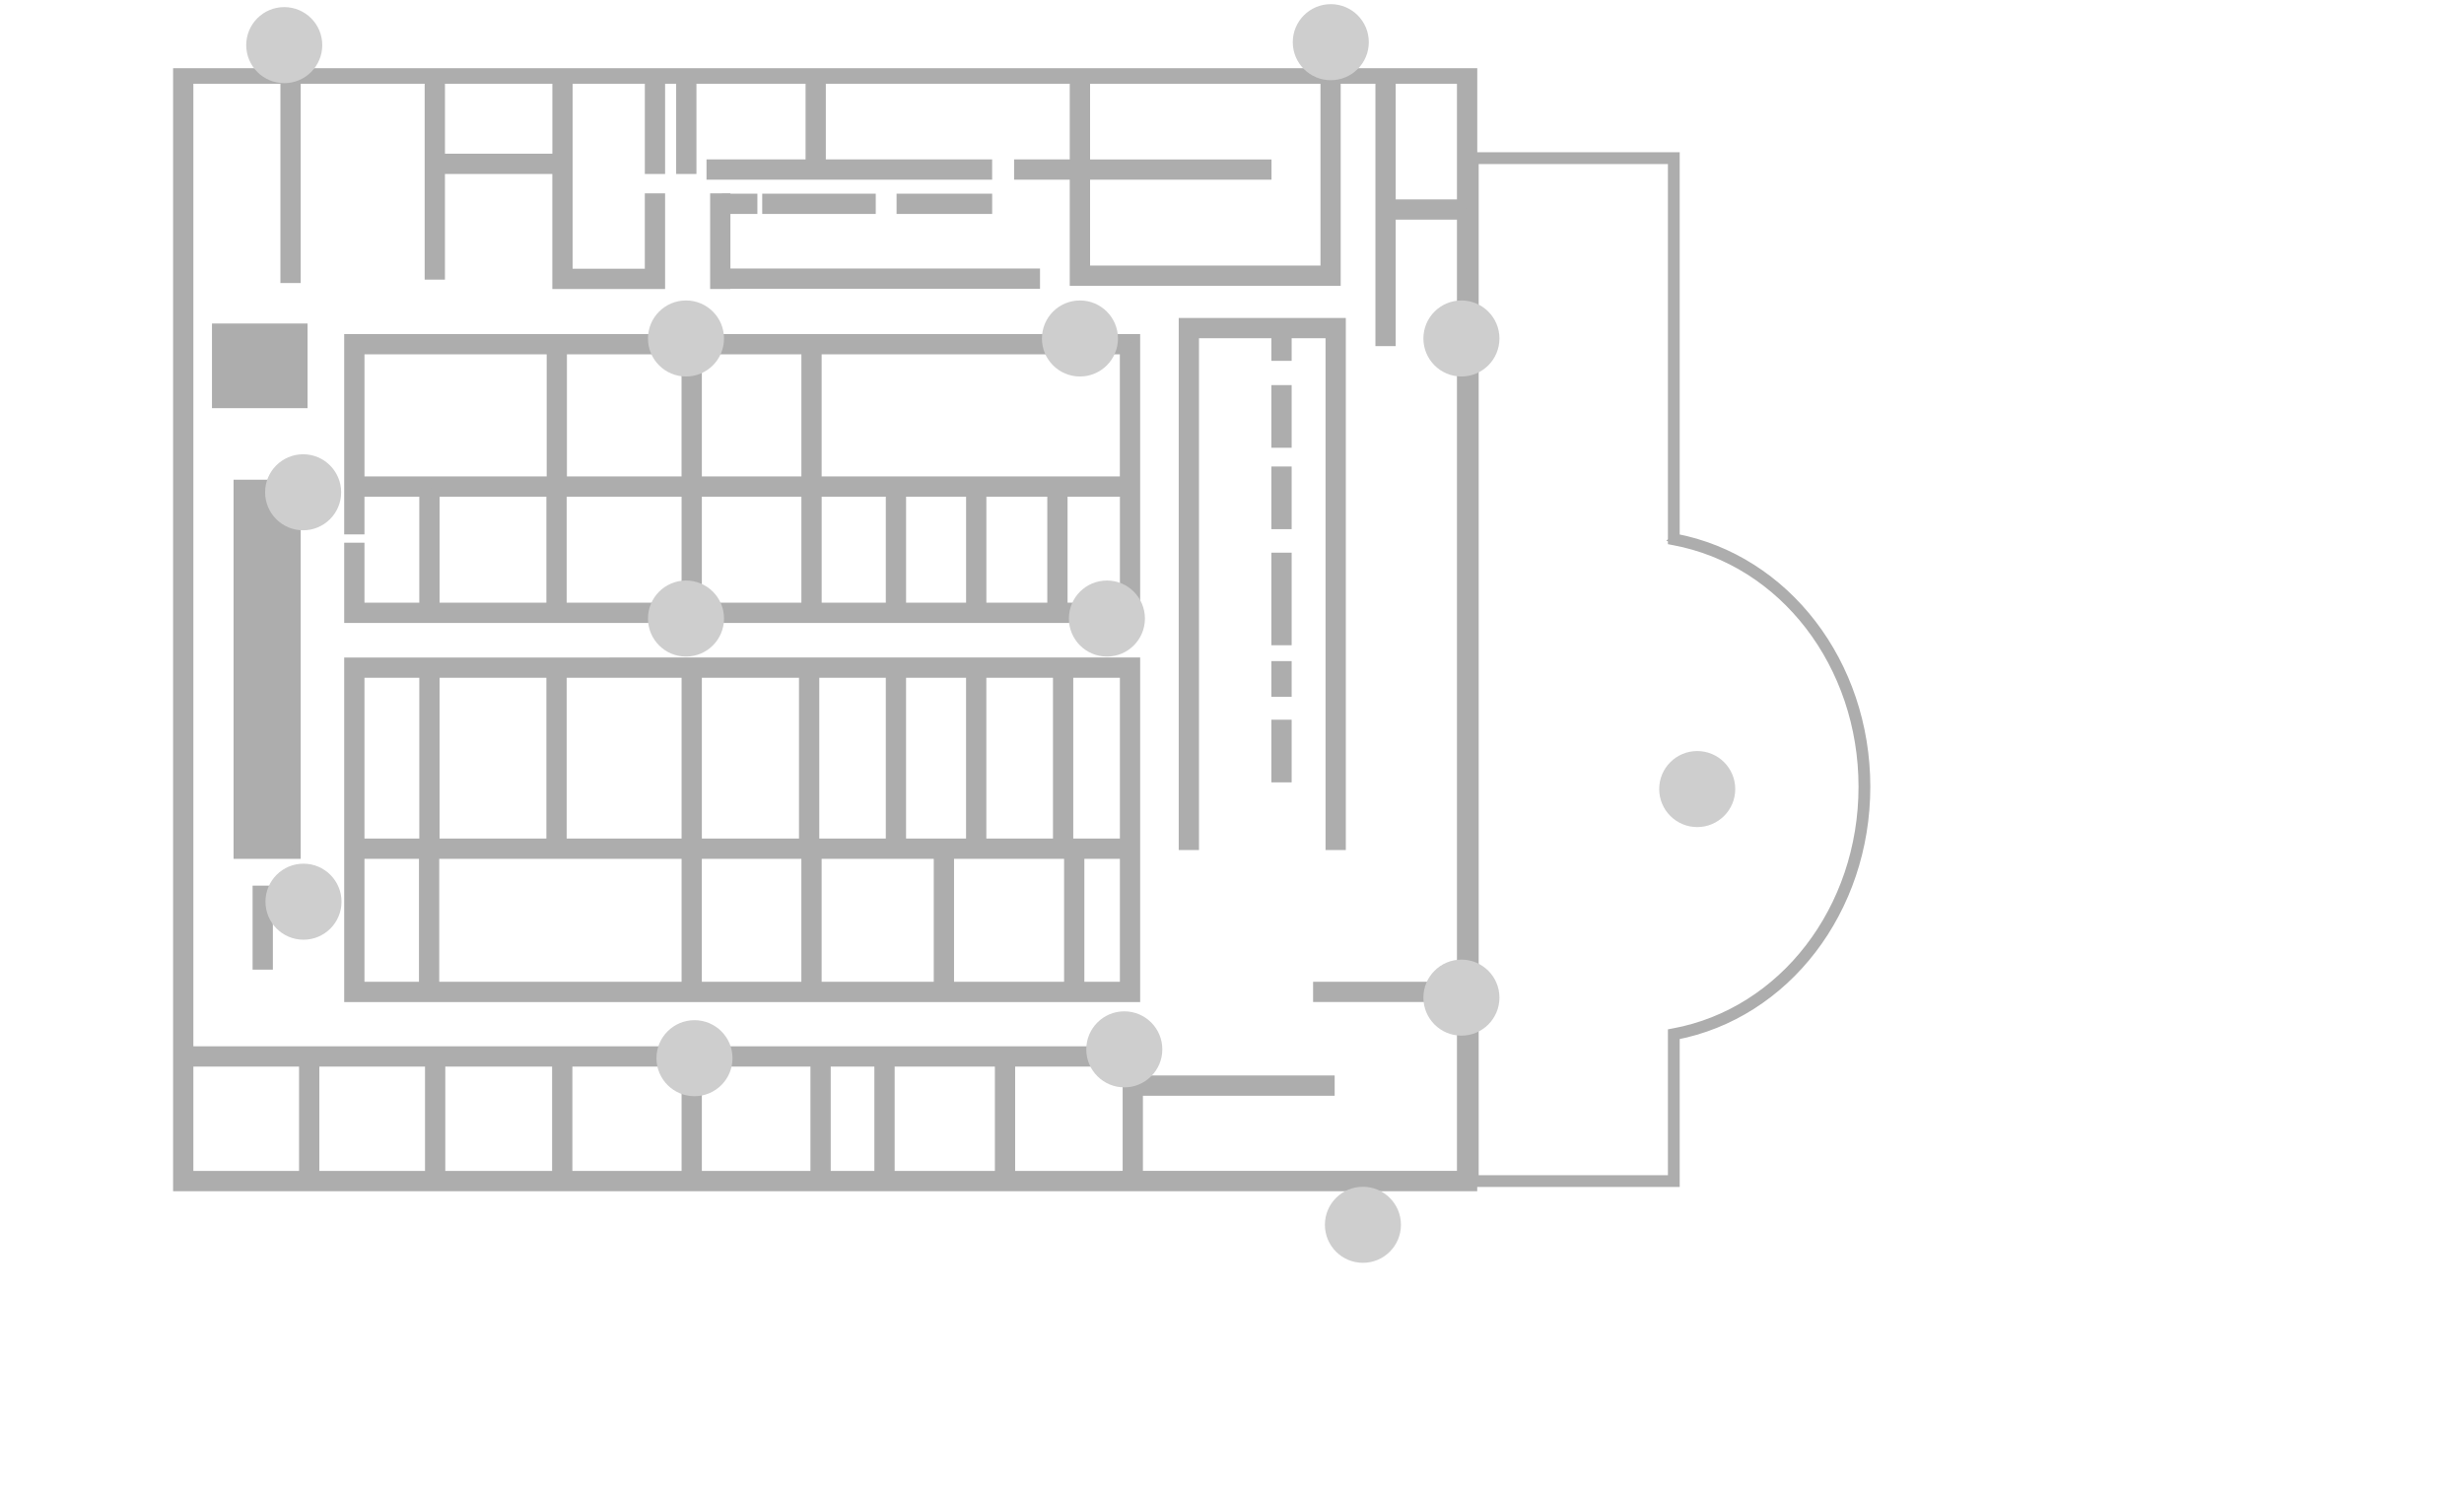 <?xml version="1.0" encoding="UTF-8"?>
<svg xmlns="http://www.w3.org/2000/svg" viewBox="0 0 836 508">
  <defs>
    <style>
      .cls-1 {
        fill: #cecece;
      }

      .cls-2 {
        fill: #adadad;
        stroke: #adadad;
        stroke-miterlimit: 10;
        stroke-width: 3px;
      }
    </style>
  </defs>
  <g id="Capa_1" data-name="Capa 1">
    <g>
      <path class="cls-2" d="M118.28,114.85v64.98h3.88v-12.79h21.6v38.96h-21.6v-20.35h-3.88v24.23h267.06v-95.03H118.28ZM236.63,163.16v-44.43h36.77v44.43h-36.77ZM190.85,163.16v-44.43h41.89v44.43h-41.89ZM122.16,163.16v-44.43h64.82v44.43h-64.82ZM147.64,206v-38.96h39.24v38.96h-39.24ZM190.76,206v-38.96h41.99v38.96h-41.99ZM236.63,206v-38.96h36.77v38.96h-36.77ZM381.46,206h-104.18v-38.96h24.76v36.31h3.88v-36.31h23.36v36.31h3.88v-36.31h23.67v36.31h3.88v-36.31h20.76v38.96ZM277.27,163.16v-44.43h104.18v44.43h-104.18Z"/>
      <rect class="cls-2" x="432.86" y="132.17" width="3.88" height="18.26"/>
      <rect class="cls-2" x="432.86" y="159.79" width="3.88" height="18.26"/>
      <rect class="cls-2" x="432.86" y="245.71" width="3.88" height="18.26"/>
      <rect class="cls-2" x="87.2" y="302.01" width="3.88" height="25.5"/>
      <rect class="cls-2" x="432.86" y="225.82" width="3.88" height="9.13"/>
      <rect class="cls-2" x="432.86" y="189.03" width="3.88" height="28.41"/>
      <polygon class="cls-2" points="246.32 96.49 351.36 96.49 351.36 92.61 246.32 92.61 246.32 67.11 242.44 67.11 242.44 96.56 246.32 96.56 246.32 96.49"/>
      <rect class="cls-2" x="305.69" y="67.22" width="29.44" height="3.88"/>
      <rect class="cls-2" x="260.11" y="67.22" width="35.52" height="3.88"/>
      <rect class="cls-2" x="246.45" y="67.22" width="9.02" height="3.88"/>
      <polygon class="cls-2" points="451.24 113.27 451.24 286.93 455.12 286.93 455.12 109.39 451.46 109.39 451.24 109.39 436.74 109.39 432.86 109.39 405.3 109.39 401.42 109.39 401.42 286.93 405.3 286.93 405.3 113.27 432.86 113.27 432.86 120.94 436.74 120.94 436.74 113.27 451.24 113.27"/>
      <path class="cls-2" d="M118.28,228.48v110.03h267.06v-113.91H118.28v3.88ZM122.16,289.92h21.49v44.71h-21.49v-44.71ZM362.53,334.63h-40.34v-44.71h40.34v44.71ZM318.31,334.63h-41.04v-44.71h41.04v44.71ZM273.39,334.63h-36.77v-44.71h36.77v44.71ZM232.75,334.63h-85.22v-44.71h85.22v44.71ZM381.46,334.63h-15.05v-44.71h15.05v44.71ZM381.46,228.48v57.56h-18.82v-57.56h18.82ZM358.76,228.48v57.56h-25.61v-57.56h25.61ZM329.27,228.48v57.56h-23.36v-57.56h23.36ZM302.04,228.48v57.56h-25.57v-57.56h25.57ZM272.59,228.48v57.56h-35.96v-57.56h35.96ZM232.75,228.48v57.56h-41.99v-57.56h41.99ZM186.88,228.48v57.56h-39.24v-57.56h39.24ZM143.76,228.48v57.56h-21.6v-57.56h21.6Z"/>
      <rect class="cls-2" x="80.75" y="164.27" width="19.77" height="125.65"/>
      <rect class="cls-2" x="73.42" y="111.27" width="29.43" height="25.73"/>
      <path class="cls-2" d="M568.4,182.58V53.16h-68.68v-28.53H60.23v378.06h439.47v-1.44h68.7v-49.91c37.5-7.14,64.67-42.55,64.67-84.38s-27.17-77.24-64.67-84.38ZM449.52,26.93v64.67h-81.17v-32.12h61.55v-3.88h-61.55v-28.66h81.17ZM149.47,26.93h39.44v26.72h-39.44v-26.72ZM64.11,398.81v-38.41h38.85v38.41h-38.85ZM106.85,398.81v-38.41h38.85v38.41h-38.85ZM149.58,398.81v-38.41h39.24v38.41h-39.24ZM192.7,398.81v-38.41h40.05v38.41h-40.05ZM236.63,398.81v-38.41h39.84v38.41h-39.84ZM280.35,398.81v-38.41h17.81v38.41h-17.81ZM302.04,398.81v-38.41h37.01v38.41h-37.01ZM342.93,398.81v-38.41h39.47v38.41h-39.47ZM386.28,398.81v-28.51h65.05v-3.88h-65.05v-9.89H64.11V26.93h32.53v67.61h3.88V26.93h45.06v66.46h3.88v-35.85h39.44v39.02h35.26v-29.44h-3.88v25.56h-27.5V26.93h27.5v30.6h3.88v-30.6h6.75v30.6h3.88v-30.6h40.03v28.66h-33.61v3.88h93.91v-3.88h-56.43v-28.66h85.76v28.66h-18.88v3.88h18.88v36h88.93V26.93h14.78v89.02h3.88V26.93h23.78v42.22h-21.17v3.88h21.17v261.59h-48.81v3.88h48.81v60.3h-109.56ZM567.81,350.43l-.41.08v49.74h-67.2V54.16h67.2v129.25l.41.08c37.23,6.87,64.26,41.98,64.26,83.47s-27.02,76.6-64.26,83.48Z"/>
    </g>
  </g>
  <g id="Capa_3" data-name="Capa 3">
    <circle class="cls-1" cx="102.85" cy="167.04" r="12.9"/>
    <circle class="cls-1" cx="102.97" cy="305.96" r="12.9"/>
    <circle class="cls-1" cx="366.41" cy="114.85" r="12.9"/>
    <circle class="cls-1" cx="575.84" cy="267.74" r="12.9"/>
    <circle class="cls-1" cx="495.84" cy="114.85" r="12.9"/>
    <circle class="cls-1" cx="451.52" cy="14.31" r="12.9"/>
    <circle class="cls-1" cx="96.44" cy="15.31" r="12.9"/>
    <circle class="cls-1" cx="495.84" cy="338.51" r="12.9"/>
    <circle class="cls-1" cx="462.42" cy="415.59" r="12.9"/>
    <circle class="cls-1" cx="381.46" cy="356.06" r="12.9"/>
    <circle class="cls-1" cx="235.63" cy="359.06" r="12.9"/>
    <circle class="cls-1" cx="232.75" cy="114.85" r="12.9"/>
    <circle class="cls-1" cx="375.56" cy="209.88" r="12.9"/>
    <circle class="cls-1" cx="232.75" cy="209.88" r="12.9"/>
  </g>
</svg>